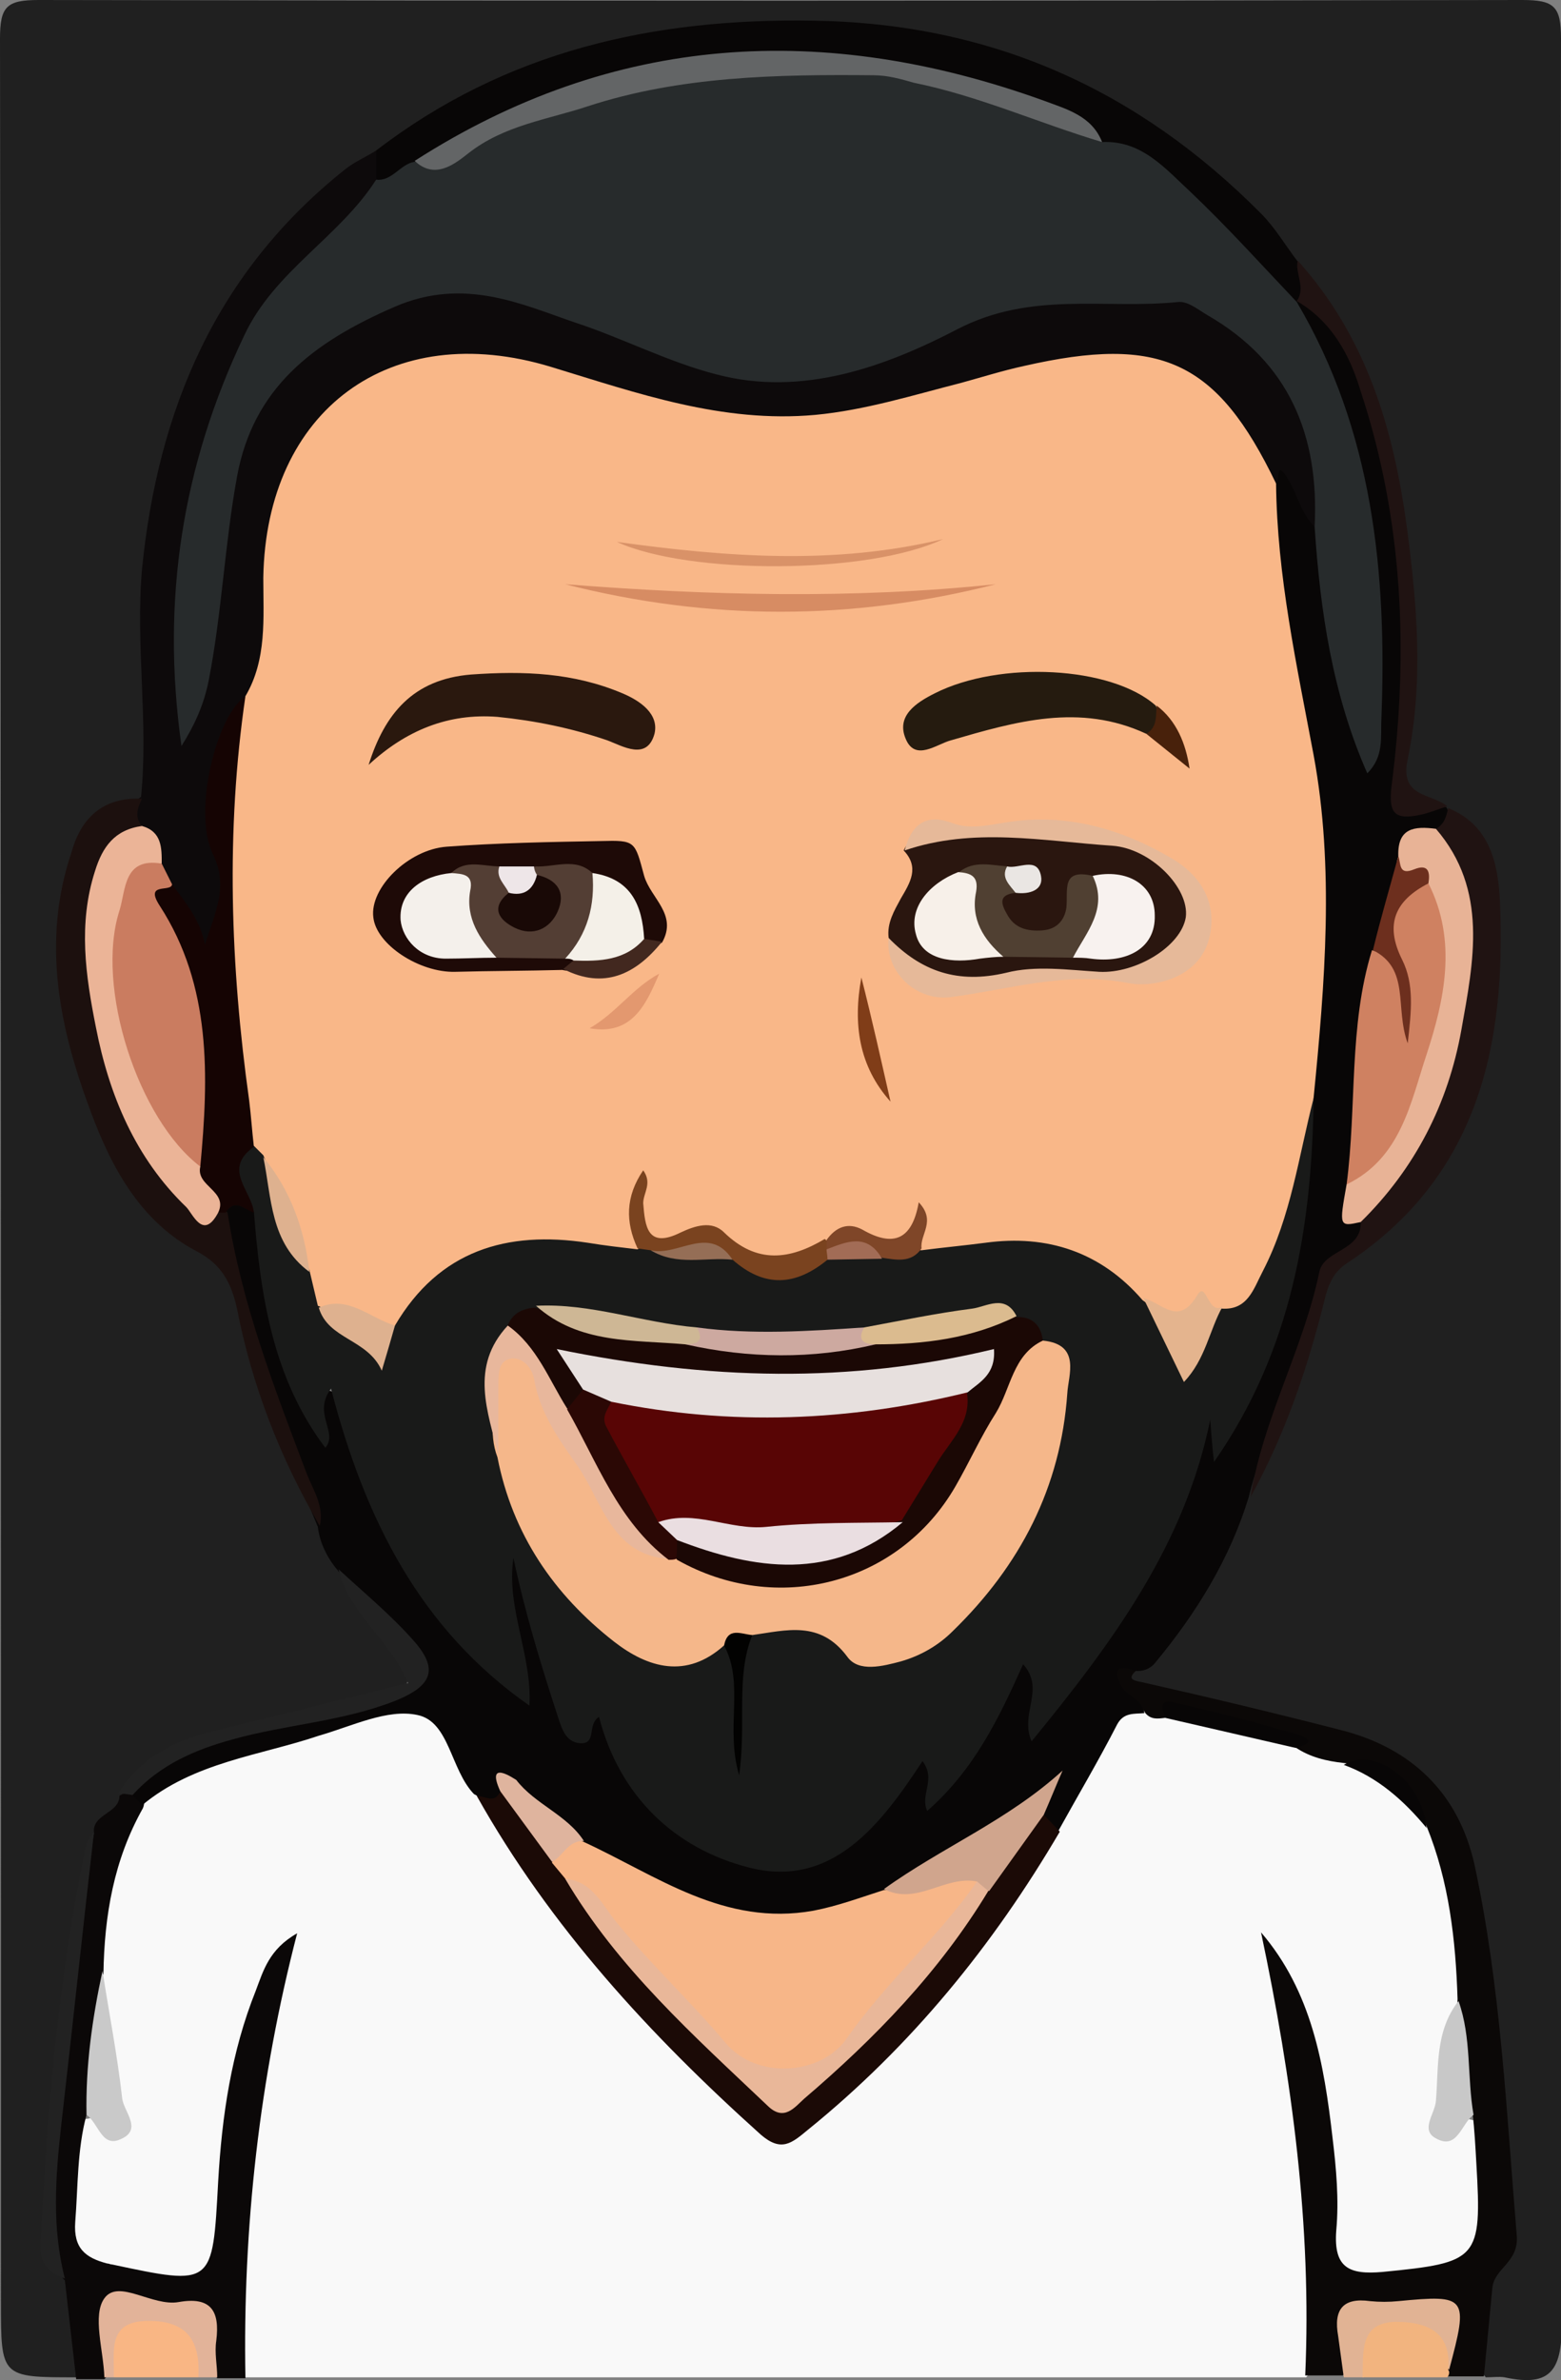 <?xml version="1.0" encoding="utf-8"?>
<!-- Generator: Adobe Illustrator 24.1.1, SVG Export Plug-In . SVG Version: 6.00 Build 0)  -->
<svg version="1.1" id="Capa_1" xmlns="http://www.w3.org/2000/svg"
 width="166pt" height="253pt" viewBox="0 0 166 253"
 preserveAspectRatio="xMidYMid meet" style="enable-background:new 0 0 166 253;">
<rect x="0" y="0" width="166" height="253" fill="#808080" stroke="none"/>
<style type="text/css">
	.st0{fill:#202020;}
	.st1{fill:#F9F9F9;}
	.st2{fill:#0B0807;}
	.st3{fill:#0B0808;}
	.st4{fill:#E1B394;}
	.st5{fill:#E2B399;}
	.st6{fill:#F9B684;}
	.st7{fill:#F2B47F;}
	.st8{fill:#080606;}
	.st9{fill:#0D0A0B;}
	.st10{fill:#1C100E;}
	.st11{fill:#201312;}
	.st12{fill:#222222;}
	.st13{fill:#1B0A06;}
	.st14{fill:#C9C9C9;}
	.st15{fill:#C8C8C8;}
	.st16{fill:#F9B788;}
	.st17{fill:#272B2C;}
	.st18{fill:#191A19;}
	.st19{fill:#F7B688;}
	.st20{fill:#150403;}
	.st21{fill:#CF8161;}
	.st22{fill:#E8B396;}
	.st23{fill:#D0A58D;}
	.st24{fill:#6D2F1E;}
	.st25{fill:#DFB49E;}
	.st26{fill:#CA7C60;}
	.st27{fill:#EBB497;}
	.st28{fill:#636566;}
	.st29{fill:#E9B799;}
	.st30{fill:#2A160F;}
	.st31{fill:#2A180E;}
	.st32{fill:#E6B999;}
	.st33{fill:#1E0A07;}
	.st34{fill:#251B0F;}
	.st35{fill:#D78C63;}
	.st36{fill:#7A431F;}
	.st37{fill:#D99268;}
	.st38{fill:#E4B48E;}
	.st39{fill:#DEB18F;}
	.st40{fill:#7F4628;}
	.st41{fill:#803D18;}
	.st42{fill:#E3986F;}
	.st43{fill:#42281F;}
	.st44{fill:#48210B;}
	.st45{fill:#F5B78A;}
	.st46{fill:#1B0805;}
	.st47{fill:#E8B79C;}
	.st48{fill:#CDA9A0;}
	.st49{fill:#CEB795;}
	.st50{fill:#DBBB8F;}
	.st51{fill:#020201;}
	.st52{fill:#956E56;}
	.st53{fill:#A26C56;}
	.st54{fill:#504032;}
	.st55{fill:#F7F0E9;}
	.st56{fill:#F8F2EF;}
	.st57{fill:#EAE6E3;}
	.st58{fill:#533E34;}
	.st59{fill:#F4F0EB;}
	.st60{fill:#F4F0E8;}
	.st61{fill:#EEE6E8;}
	.st62{fill:#2B0805;}
	.st63{fill:#580505;}
	.st64{fill:#E7E0DE;}
	.st65{fill:#EADEE1;}
	.st66{fill:#190906;}
</style>
<path class="st0" d="M8.1,252.7c-8,0-8,0-8-8c0-80.2,0-160.4-0.1-240.6C0,0.7,0.7,0,4.1,0c52.6,0.1,105.2,0.1,157.8,0
	c3.4,0,4.1,0.7,4.1,4.1c-0.1,80.9-0.1,161.7,0.1,242.6c0,5.1-1,7.1-6.1,6c-0.6-0.1-1.3,0-2,0c-2.2-2.8-1.5-6.1-0.2-8.5
	c2.8-5.2,2.1-10.7,1.7-16c-0.8-9.6-1.5-19.1-3.6-28.6c-1.7-7.7-6.1-12.6-13.9-14.5c-5.8-1.4-11.6-2.8-17.3-4.4
	c-1.7-0.5-4.2-0.2-4.6-2.9c5.6-5.5,9.8-11.9,12.3-19.4c2.8-6.9,6.2-13.6,7.6-21c0.5-2.5,2.4-3.8,4.3-5.2c10.5-7.7,17-26.3,13.6-38.8
	c-0.7-2.4-1.4-4.8-3.7-6.2c-0.5-0.2-0.9-0.4-1.4-0.7c-4.1-1.1-4.2-4.1-3.7-7.5c2-13.4-0.1-26.3-4.5-38.9c-1.5-4.2-3.9-8.1-6.9-11.4
	C124.6,12.4,107.9,4.2,87.3,3.4C70.1,2.7,54.4,6.7,40.5,17.1c-15.9,11.1-23.3,26.7-24,45.6c-0.2,6.3-0.4,12.6,0.3,18.8
	c0.2,1.5,0.2,3-1.3,4c-5.2,1.1-7.5,4.7-7.9,9.6c-1.1,10.9,1,21.2,7.2,30.4c1,1.5,2,3.3,3.6,4.1c6,3.1,7.7,8.6,9.4,14.5
	c1.7,5.9,4,11.7,6.8,17.1c0.8,1.8,1.3,3.7,2.4,5.4c1.6,2.9,3.7,5.5,5.4,8.3c2,3.1,1.4,4.8-2.1,5.9c-4.4,1.3-8.9,2.4-13.5,3.3
	c-4.9,0.9-9.6,2.5-12.8,6.7c-1.1,1.7-2.5,3.1-3.3,5c-2.7,9.1-3,18.6-4.2,28c-0.4,3.1-0.2,6.3-0.8,9.4c-0.6,2.9-0.6,6,2,8.3
	C8.6,245.3,9.5,249,8.1,252.7z"/>
<path class="st1" d="M138.9,252.7H26.1c-2.7-4.5-1.6-9.4-1.3-14.1c0.6-9.4,1.8-18.8,4.1-27.8c-2.9,8-4.4,16.4-4.4,24.8
	c0,6.7-1.9,8.2-8.6,6.9c-1.3-0.2-2.6-0.5-3.9-0.8c-3.6-0.8-5.4-2.9-5.3-6.7c0.1-3.3-0.3-6.7,1.5-9.7c4.6-0.1,3.8-2.8,3.1-5.9
	c-0.8-3.4-1.6-6.8-1.6-10.3c0.2-6.3,0.8-12.4,4.4-17.8c2.3-2.5,5.2-3.9,8.5-4.9c5.8-1.8,11.8-3,17.7-4.7c4.2-1.3,7-0.3,8.7,3.8
	c0.6,1.5,1.7,2.8,2.5,4.3c7.5,13.7,18.2,24.8,29.3,35.5c1.7,1.6,2.7,1.5,4.5,0c10.9-8.7,19.3-19.5,26.3-31.4
	c1.4-3.6,3.4-6.8,5.6-9.9c1.1-1.5,2.1-3,4.3-2.9c1,0.1,2,0.4,2.9,0.5c4.4,0.9,8.7,2.1,13,3.2c1.9,0.6,3.8,1.3,5.7,1.9
	c3.9,1.5,7.3,3.7,9.7,7.3c2.6,5.6,3.6,11.8,3,17.9c-0.6,2.4-1.4,4.8-1.7,7.2c-0.4,3-1,6,3.5,6.4c0.9,2.6,0.6,5.3,0.9,7.9
	c0.8,6.3,0,7.4-6.5,8.6c-0.5,0.1-1,0.2-1.5,0.3c-8.6,1.7-10.4,0.4-10.2-8.1c0.2-9.4-2.3-18.1-5.1-26.4c3.4,13.3,5.7,27.2,4.8,41.6
	C140.1,250.7,139.7,251.8,138.9,252.7z"/>
<path class="st2" d="M123.9,182.6c-0.8,0.1-1.5,0.2-2.1-0.5c-0.7-1.4-2.8-1-3.3-2.7c-0.3-1-0.3-2.1,0.6-2.7c0.7-0.5,1.6-0.3,1.8,0.8
	c-1,0.9-0.6,1.1,0.5,1.3c7.1,1.6,14.2,3.3,21.2,5.1c7.5,1.9,12.5,6.7,14.2,14.3c2.8,13,3.4,26.3,4.5,39.5c0.2,2.8-2.4,3.4-2.6,5.5
	c-0.3,3.1-0.6,6.3-0.9,9.4h-4c-0.3-0.4-0.5-0.8-0.5-1.3c-0.1-1.9,1.2-4.5-0.8-5.4c-2.5-1.1-5.6-0.5-8,0.5c-2.6,1.1,0.1,4.4-1.7,6.1
	h-4c0.7-15.9-1.4-31.5-4.7-47.1c5.4,6.3,6.7,14,7.6,21.8c0.4,3.3,0.7,6.6,0.4,9.9c-0.3,4,1.4,4.7,4.9,4.4c10.2-1,10.6-1.3,10-11.5
	c-0.1-1.8-0.2-3.6-0.4-5.4c-3.3-3.7-1.8-8-1.6-12.1c-0.2-6.3-0.9-12.5-3.3-18.4c-1.3-4.4-4.6-6.2-8.8-6.7c-1.8-0.2-3.6-0.6-5.2-1.7
	C133.4,183.8,128.8,182.3,123.9,182.6z"/>
<path class="st3" d="M9.2,224.8c-1,3.7-0.9,7.6-1.2,11.4c-0.2,2.8,1.1,3.8,3.4,4.4c0.2,0,0.3,0.1,0.5,0.1
	c10.8,2.3,10.7,2.3,11.3-8.8c0.4-7,1.4-13.8,4-20.3c0.8-2.1,1.4-4.4,4.4-6.1c-4,15.4-5.8,31.3-5.5,47.3h-3c-0.3-0.4-0.8-0.8-0.8-1.2
	c0.2-4.6-2.6-5.5-6.6-5.9c-2.9-0.3-3.6,0.4-3.4,3c0.1,1.5,0,3-1.2,4.2h-3l-1.2-10.5c-2.1-2.1-2-4.8-1.8-7.4
	c1.1-13.4,2.1-26.9,4.9-40.1c-0.3-2.1,2.7-2.1,2.7-4c0.4-0.3,0.9-0.4,1.5-0.4c0.8,0.3,1.4,0.7,1,1.7c-3.1,5.5-4.1,11.4-4.2,17.6
	c-1.2,3.2,0.6,6.5-0.1,9.7C10.4,221.1,10.7,223.2,9.2,224.8z"/>
<path class="st4" d="M142.9,252.7c-0.2-1.5-0.4-2.9-0.6-4.4c-0.5-2.8,0.5-4.1,3.4-3.7c1,0.1,2,0.1,3,0c7.3-0.7,7.5-0.5,5.4,7.3
	c-4.4-5.1-5.5-5-9.1,0.8L142.9,252.7z"/>
<path class="st5" d="M11.1,252.7c-0.1-2.9-1.3-6.6,0-8.4c1.5-2.1,5.1,0.9,7.9,0.4c3.4-0.6,4.4,0.9,4,4.1c-0.2,1.3,0.1,2.6,0.1,3.9
	h-2c-0.4-0.6,0,0.2-0.3-0.4c-3.8-5.8-5.3-5.8-8.7,0.4H11.1z"/>
<path class="st6" d="M12.1,252.7c0.1-2.7-0.8-6,3.7-6c4.2,0,5.5,2.2,5.3,6H12.1z"/>
<path class="st7" d="M144.9,252.7c0.1-2.6-0.4-5.8,3.5-5.9c3.1,0,6,0.9,5.6,5.1c0.2,0.2,0.1,0.6-0.1,0.8c0,0,0,0,0,0H144.9z"/>
<path class="st8" d="M15.1,191.9l-1-1.1c1.6-4.1,5.5-5.1,9.1-6.2c5.7-1.7,11.7-2.1,17.3-4.1c4-1.4,4.4-2.6,1.7-5.9
	c-2.1-2.6-4.3-5-6.3-7.7c-1.1-1.3-1.9-2.9-2.1-4.6c-4-9.5-7-19.3-10.3-29c-0.5-1.5-0.8-2.9-0.3-4.4c1-1.9,2.4-1.8,3.9-0.6
	c1.2,1.5,1.6,3.4,1.7,5.1c0.3,6.1,2.2,11.7,4.7,16.9c0,1,1.1,0.4,0.4,0.5c-0.2,0-0.3-0.1-0.3-0.3c-0.2-1-0.5-2.1,0.7-2.6
	c0.9-0.4,1.5,0.4,2.1,1c0.8,0.9,1.1,2,1.5,3.1c3.1,10.4,8.1,19.5,16.9,26.3c0.2-3.3-1.4-6.5-1.7-9.8c-0.1-1.4-0.5-3.4,1.4-3.7
	c1.9-0.3,2.1,1.7,2.4,3.1c0.8,4.2,1.8,8.4,3.3,12.5c0.5,1.2,0.5,2.5,2.7,1.6c2.2-0.9,2.8,1.6,3.2,2.9c1.4,4.5,4.9,6.9,8.3,9.6
	c6.8,5.5,14,2.7,19.1-3.2c1-1.1,1.5-2.6,2.7-3.6c2-1.8,3.2-1.2,3.9,1.8c2.3-3.3,4.4-6.1,5.9-9.4c0.7-1.5,0.9-4.1,3.3-3.6
	c2.3,0.5,1.2,3.1,2,5c5.9-9.1,13.1-17.2,14.8-28.2c0.2-1.4,0.6-3.2,2.4-3.4c1-0.1,1.4,1.2,1.3,2c7-11,8.6-23.5,8.7-36.4
	c1.1-13.1,2.2-26.3-1.2-39.2c-1.6-6.2-1.9-12.5-2.8-18.7c-0.2-2-0.2-4,0.1-6c0.2-1.1,0.5-2.5,1.7-2.6c1.2-0.2,1.7,1.2,2.2,2.2
	c0.8,1.6,1.6,3.1,2.2,4.8c1.5,7.9,2.2,16.1,4.9,23.3c-0.4-8.1,0.4-16.8-1.3-25.3c-1.1-5.6-2.2-11-5.3-15.9c-0.9-1.5-1.8-3.2-1.8-5.1
	c0.1-0.5,0.4-1,0.8-1.3c4.9,1.4,5.8,5.9,7.2,9.7c4.5,12.5,5.3,25.5,4,38.7c-0.6,5.5-0.5,5.5,4.6,5.7l0,0c0.6,1,0.4,1.8-0.4,2.6
	c-1.5,0.8-3.5,1.1-4,3.2c-1,3.4-1.7,6.8-2.7,10.2c-1.8,7.6-1,15.4-2.6,23c0.4,1.7-2.1,4.1,1.3,5c0.4,0.6,0.4,1.5-0.2,1.7
	c-4.8,2.3-5.6,7-6.6,11.4c-1.3,5.6-4.5,10.6-5.8,16.2c-2,6.6-5.6,12.4-10,17.7c-0.5,0.6-1.3,0.9-2.1,0.8c-2.3-0.9-2.2,0.4-1.4,1.7
	c0.6,1,2.2,1.4,2.4,2.8c-1.1,0.1-2.2-0.1-2.9,1.2c-2,3.9-4.2,7.6-6.3,11.4c-1.5,0.1-2.1-0.8-2.3-2.1c0-0.1,0-0.3,0-0.5
	c0-0.4,0.2-1.2-0.6-0.6c-4.9,4.3-10.7,7.1-16.2,10.5c-7.8,3-15.5,3.3-23.1-0.7c-2.8-1.5-5.9-2.4-8.5-4.2c-2-2.3-4.5-4-6.8-6
	c-0.7-0.6-1.3-0.9-1.9,0.1c-1.2,1.3-1.8-0.1-2.7-0.5c-2.5-2.6-2.6-7.7-6-8.4c-3.2-0.7-7,1.2-10.5,2.2
	C27.7,186.6,20.6,187.3,15.1,191.9z"/>
<path class="st9" d="M139.8,56c-1.6-1.6-1.9-3.8-3.1-5.5c-1-1.5-0.6,0.6-1,0.9c-2.5-0.6-3-2.9-4.1-4.7c-3-4.7-7.1-7.1-12.7-7.3
	c-6.8-0.3-13.2,1.6-19.5,3.6c-12.7,4-25.2,3.1-37.6-1.4c-8.5-3.1-16.8-3.6-24.6,2.1C31.4,48,29.5,54,29.4,61c0,4.6,0.6,9.4-2.4,13.4
	c-5.6,4.5-3.5,10.6-2.8,16c0.3,2.6,0.3,5.2-0.1,7.8c-0.2,1.2-0.7,2.3-2,2.6c-1.6,0.4-1.9-1.1-2.3-2.1c-0.5-1.4-1.5-2.6-2.1-3.9
	c-0.4-0.8-0.8-1.7-1.2-2.6c-0.4-1.5-1.1-2.8-2.1-4.1c-1-1.4-0.7-2.5,0.6-3.4c0.8-8-0.6-16.1,0.1-24.2C16.8,43.5,23,28.9,36.7,18
	c1-0.8,2.2-1.3,3.3-2c0.9,0.8,1,1.9,0.9,3c-1.3,3.6-3.9,6.3-6.7,8.5C26.9,33.5,23.9,42,22,50.4c-1.8,8.1-3.9,16.5-1.8,24.7
	c1.8-7.6,3-15.3,3.4-23.1c0.7-13.8,19.3-25.8,31.6-21c5.3,2.1,10.6,4.3,16.1,6.1c7.8,2.5,15.3,2.8,22.8-0.6
	c9.2-4.2,18.7-6.3,28.8-5.7C134.3,31.4,144.2,46.3,139.8,56z"/>
<path class="st8" d="M40,19v-3C53.8,5.4,69.5,1.9,86.6,2.2c18.8,0.3,34.4,7.3,47.5,20.5c1.5,1.5,2.6,3.4,3.9,5.1
	c0.3,1.4,2.3,2.9-0.1,4.3l0,0c-2.5,0.5-3.2-1.7-4.5-3c-5.2-5.4-10.1-11.2-17.4-14c-10-6.7-21.3-7.9-32.8-8
	C69.4,6.9,56.6,10.3,45.1,18C43.4,18.7,42.1,20.5,40,19z"/>
<path class="st10" d="M15.1,84.9c-0.5,1-0.8,2,0,2.9c-5.3,5.3-5.4,11.8-4.1,18.6c1.2,6.4,2.9,12.7,7.1,17.9c1.3,1.7,2.6,3.5,4.9,4
	c0.4,0,0.9,0.3,1.2,0.6c1.5,9.7,5,18.7,8.4,27.7c0.7,1.8,1.9,3.5,1.4,5.6c-4.2-7.2-7.2-14.9-8.8-23.1c-0.6-2.7-1.6-4.7-4.3-6.1
	c-5.9-3.1-9-8.8-11.2-14.7c-3.4-9-5.3-18.2-2.1-27.7C8.6,87,10.9,84.7,15.1,84.9z"/>
<path class="st11" d="M133,159.1c1.3-8.3,5.6-15.7,7.3-23.9c0.5-2.4,4.6-2.2,4.4-5.4c-0.2-1.7,1-2.7,1.8-3.9
	c8-11.3,11.5-23.3,6.2-36.8c-0.1-0.3-0.1-0.7,0-1c0.9-0.5,1.1-1.3,1.3-2.2c4.5,1.8,5.3,6,5.5,9.8c0.7,15.4-2.3,29.4-16.3,38.6
	c-1.5,1-2,2.4-2.4,4.1C139,145.6,136.6,152.6,133,159.1z"/>
<path class="st11" d="M137.9,32c1-1.4-0.2-2.9,0.1-4.3c7.3,8.1,10.2,17.9,11.6,28.3c1.1,8.2,1.8,16.5,0.1,24.7
	c-0.9,4.1,2.5,3.6,4.2,5c-0.9,0.3-1.9,0.7-2.8,0.9c-2.8,0.6-3.5-0.1-3.1-3.2c1.8-14.1,1.2-28.2-3.3-41.8
	C143.6,37.9,141.7,34.2,137.9,32z"/>
<path class="st12" d="M36,166.8c2.7,2.5,5.5,4.8,7.9,7.5c2.8,3.1,2.1,4.9-1.9,6.5c-5.6,2.2-11.6,2.5-17.3,4.1
	c-4,1.1-7.7,2.7-10.6,5.9l-1.5-0.2c2.4-3.9,6.2-5.7,10.5-6.7c6.7-1.6,13.4-3.3,20.3-5C41.4,174.2,37.1,171.5,36,166.8z"/>
<path class="st12" d="M10,194.7c-1.2,10.4-2.3,20.9-3.5,31.3c-0.6,5.4-1,10.8,0.4,16.2c-1.7-0.6-2.7-1.6-2.6-3.6
	c0.7-14.2,1.9-28.3,4.8-42.2C9.2,195.7,9.7,195.2,10,194.7z"/>
<path class="st13" d="M111,192.9l1.7,1.8c-7.1,12.1-15.8,22.8-26.8,31.7c-1.7,1.4-2.8,2.4-5,0.5c-11.8-10.6-22.4-22.1-30.2-36
	c0.9,0,1.9,0.9,2.5-0.5c3.6,0.9,4.2,4.6,6.3,6.9c0.5,0.8,1,1.6,1.5,2.3c5.4,8,12.6,14.4,19.3,21.2c2.2,2.2,4.2,2.3,6.4,0.1
	c6.5-6.4,13-12.7,17.8-20.5C106.8,198.1,107,193.9,111,192.9z"/>
<path class="st14" d="M9.2,224.8c-0.1-5.2,0.6-10.2,1.7-15.3c0.7,4.5,1.6,9.1,2.1,13.6c0.2,1.4,2.2,3.3-0.2,4.3
	C10.8,228.3,10.5,225.7,9.2,224.8z"/>
<path class="st15" d="M155.1,212.7c1.4,3.9,0.9,8.1,1.6,12.1c-1.3,0.9-1.7,3.8-4,2.5c-1.7-0.9-0.1-2.6,0-4
	C153,219.7,152.6,215.9,155.1,212.7z"/>
<path class="st8" d="M123.9,182.6c-0.2-0.7-0.7-1.9,0.6-1.7c4.6,1,9.1,2.2,13.6,3.5c1.8,0.6,0.9,1.1-0.3,1.4L123.9,182.6z"/>
<path class="st8" d="M142.9,187.6c3.4-2,8.4,1.8,8.8,6.7C149.3,191.4,146.5,188.9,142.9,187.6z"/>
<path class="st16" d="M26.1,74c2.3-3.9,1.9-8.3,1.9-12.6c0.3-17.8,13.5-27.6,30.6-22.4c9.2,2.8,18.2,6,28.1,5.1
	c5.3-0.5,10.4-2.1,15.5-3.4c2.2-0.6,4.4-1.3,6.7-1.8c14.5-3.3,20.5-0.6,26.8,12.5c0.1,9.8,2.2,19.3,4,28.9c2.2,11.9,1.2,24.2,0,36.3
	c-0.6,5.5-1.3,11-3.1,16.3c-1,3-2.3,5.9-5.8,6.8c-1.7,0.5-3.3-1.9-5.3,0.3c-1.2,1.3-3.3-0.7-4.8-1.5c-5.4-5-11.8-6.3-18.9-4.8
	c-1.1,0.3-2.3,0.2-3.4-0.2c-1-0.2-0.4-2.8-2.8-1.4c-2.2,1.3-5.1-1.1-7.6,0.5c-3.4,2.5-6.9,3-10.4,0.2c-1.2-1-2.5-1.2-4.2-0.9
	c-5.3,0.9-5.6,0.6-5.5-5c-1.2,2,1.3,4.3-0.3,6.5c-1.8,0.9-3.6,0.4-5.3,0c-8.2-1.8-14.2,2.1-19.7,7.5c-3.1,1.3-5.6-1.7-8.6-1.3
	c-2-1-1.5-3.2-2.2-4.7c-1-4.2-2.5-8.2-5.2-11.7c-0.5-0.7-0.8-1.5-1-2.3c-1.6-7.5-2.8-15-1.7-22.7c0.9-5.8-0.8-11.5-0.3-17.3
	C24,78.2,24.4,76,26.1,74z"/>
<path class="st17" d="M117.2,15.1c4.2-0.2,6.7,2.8,9.4,5.3c3.9,3.7,7.6,7.8,11.3,11.7c8.1,13.7,9.6,28.8,9,44.3
	c-0.1,2,0.3,4-1.5,5.8c-3.7-8.4-5-17.2-5.6-26.2c0.5-9.7-2.7-17.5-11.4-22.5c-1-0.6-2.1-1.5-3.1-1.4c-7.8,0.8-15.6-1.2-23.5,2.9
	c-7.7,4-16.5,7.2-25.6,4.8c-5.1-1.3-10.1-3.9-15-5.5c-5.6-1.9-11.8-4.9-19.2-1.7c-8.8,3.8-15.1,8.7-16.8,18.1
	c-1.3,7.1-1.6,14.4-3,21.6c-0.5,2.5-1.4,4.6-2.9,7c-2.2-15.5,0.1-29.9,6.7-43.7c3.2-6.8,10.1-10.4,14-16.5c1.7,0.2,2.6-1.7,4.1-1.9
	c5.5-0.9,9.8-4.6,15-6.2C72.5,6.8,86,5.8,99.8,8.4C105.9,9.5,111.9,11.8,117.2,15.1z"/>
<path class="st18" d="M42,140.9c4.7-8,11.9-10.1,20.5-8.8c1.8,0.3,3.6,0.5,5.3,0.7c0.4-0.3,1-0.4,1.5-0.1c2.8,0.6,5.7-0.6,8.4,0.5
	c3.5,2.4,7,2.5,10.5,0c1.7-0.5,3.5-0.6,5.3-0.3c1.5,0.4,3-0.2,4.5,0c2.3-0.3,4.5-0.5,6.8-0.8c6.6-0.9,12.3,1,16.7,6.1
	c2.1,1.4,2.8,3.9,4.5,5.8c1.8-1.3,1.7-4.1,3.9-4.9c2.8,0.2,3.4-2.1,4.4-4c3-5.8,3.8-12.2,5.4-18.4c-0.2,13.7-2.3,26.8-10.6,38.7
	c-0.2-1.7-0.3-3.1-0.4-4.5c-2.7,13.3-10.4,23.7-19,34.2c-1.3-3,1.5-5.5-0.9-8.2c-2.6,5.8-5.2,11.2-10.2,15.6c-0.8-1.8,1-3.3-0.5-5.3
	c-4.4,6.7-9.6,13.6-18.5,11.3c-7.8-2-13.7-7.5-15.9-16c-1.3,0.8-0.2,2.9-2,2.8c-1.6-0.1-2-1.7-2.4-2.9c-1.8-5.5-3.5-11.1-4.7-16.8
	c-0.8,5.3,2,10.3,1.7,15.7c-11.6-8.1-17.5-19.8-21.1-33.7c-2,2.7,0.8,4.6-0.6,6.3c-5.6-7.4-6.9-16.2-7.6-25.1c-1.3-2.3-5.5-4.7,0-7
	l1,1c1.8,4,2.7,8.4,4.9,12.2c0.3,1.3,0.6,2.5,0.9,3.8c1.6,0.6,2.9,1.6,4.2,2.6C39.8,143.2,40.8,142.2,42,140.9z"/>
<path class="st19" d="M60.2,199.8l-1.5-1.8c0.5-1.7,1.1-3.4,3.4-2.2c7.8,3.6,14.9,9,24.4,7.3c2.6-0.5,5-1.4,7.5-2.2
	c3.3-0.2,6.4-2.9,9.9-1.3c0.7,1.3-0.2,2.2-0.9,3.1c-4,5.4-8.4,10.6-13.2,15.4c-4.1,4.3-9.3,4.3-13.3-0.4c-4.2-4.9-9.4-8.9-12.9-14.4
	C62.8,201.8,61.5,200.8,60.2,199.8z"/>
<path class="st20" d="M27,121.9c-3.4,2.4-0.2,4.7,0,7c-1-0.3-2-1.6-3,0l-0.8,0c-1.9-1.2-2.9-2.9-2.9-5.2c-0.3-8.8,0.8-17.7-3.9-25.8
	c-1-1.7-2.4-4.4,1.9-3.9c1.4,1.9,3,3.8,3.5,6.4c1-3.3,2.6-6.1,0.8-9.7C20.5,86.2,23,76.1,26.1,74c-2.1,14.3-1.6,28.7,0.4,43
	C26.7,118.6,26.8,120.2,27,121.9z"/>
<path class="st21" d="M143.2,125.9c1.1-8.3,0.2-16.8,2.7-24.9c4.4,1.3,3.2,4.9,3.4,7.9c-0.1,0.7,1,0.1,0.3,0.2c0,0,0,0,0-0.2
	c-0.2-2.7-0.5-5.4-1.7-8c-1.6-3.5-0.1-5.7,4-7.3c2.2,1.2,2.9,3.3,2.9,5.4c0.1,9-2,17.4-7.2,24.8C146.6,125.3,145.4,127,143.2,125.9z
	"/>
<path class="st22" d="M143.2,125.9c5.8-2.8,6.8-8.7,8.5-13.8c1.9-5.8,3.3-12.1,0.2-18.2c-1-1.1-4.2,0.4-3.2-2.9
	c-0.1-3,1.7-3.2,4-2.9c5.6,6.5,4,14.1,2.7,21.4c-1.4,7.8-4.9,14.7-10.7,20.4C142.4,130.4,142.4,130.4,143.2,125.9z"/>
<path class="st23" d="M103.9,200c-3.4-0.7-6.4,2.6-9.9,0.8c6.1-4.4,13.2-7.3,19-12.6c-0.7,1.6-1.3,3.1-2,4.7l-5.8,8.1
	C104.5,201,104.3,200.4,103.9,200z"/>
<path class="st24" d="M148.7,91c0.3,0.8,0,2.1,1.7,1.4c1.5-0.6,1.7,0.3,1.5,1.5c-3.5,1.8-4.7,4.3-2.8,8.1c1.3,2.6,1,5.4,0.6,8.9
	c-1.4-3.8,0.3-7.9-3.7-9.9C146.8,97.7,147.8,94.3,148.7,91z"/>
<path class="st25" d="M62.1,195.7c-1.7-0.1-2.2,1.6-3.4,2.2l-5.5-7.5c-1.6-3.5,1.5-1.3,1.7-1.2C56.9,191.8,60.3,192.9,62.1,195.7z"
	/>
<path class="st26" d="M18.3,94c-0.1,0.9-3-0.3-1.3,2.3c5.5,8.5,5.2,18.1,4.3,27.7c-2,0.7-3.3-0.6-4.1-2c-5-8.5-8.4-17.3-5.4-27.4
	c0.9-3.2,2.4-4.1,5.4-2.8L18.3,94z"/>
<path class="st27" d="M17.2,91.8c-4.1-0.7-3.8,2.8-4.5,5c-2.6,8.1,2,22.2,8.6,27.2c-0.5,2.1,3,2.6,1.9,4.9c-1.6,3-2.7,0.1-3.4-0.6
	c-5.4-5.2-8.2-11.9-9.6-19.1c-1.1-5.5-1.9-11-0.1-16.6c0.8-2.6,2.1-4.4,5-4.8C17.2,88.4,17.2,90.1,17.2,91.8z"/>
<path class="st28" d="M117.2,15.1c-6.7-2-13.1-4.9-20-6.3C95.8,8.4,94.4,8,92.9,8c-10.3-0.1-20.6,0.1-30.4,3.3
	c-4.2,1.4-8.9,2-12.7,5c-1.3,1-3.5,2.9-5.7,0.8C65.3,3.5,87.7,2.3,111,10.7C113.4,11.6,116.1,12.3,117.2,15.1z"/>
<path class="st29" d="M103.9,200l1.2,1c-5.2,8.6-12.1,15.7-19.6,22.1c-1,0.9-2.1,2.4-3.8,0.8c-7.9-7.5-16-14.7-21.6-24.2
	c3,0.3,3.9,2.8,5.6,4.8c3.6,4.4,7.8,8.3,11.5,12.7c3.3,3.9,10.2,3.4,12.9-0.6C94.3,210.6,99.8,205.9,103.9,200z"/>
<path class="st30" d="M94.5,99.7c-0.2-1.6,0.6-2.9,1.3-4.2c1-1.7,2-3.3,0.3-5.1c0.6-1.3,1.8-2.2,3.1-2.2c7.4-0.1,14.8-0.2,22,1.6
	c3.7,1,6.3,5.3,5.5,8.4c-0.9,3.6-5.8,6.3-9.6,5.6c-3.7-0.6-7.5-0.7-11.2,0.5C100.3,106.2,97.8,105,94.5,99.7z"/>
<path class="st31" d="M39.2,81.3c1.7-5.4,4.7-9.1,10.9-9.6c5.6-0.4,10.9-0.2,16.1,2c1.9,0.8,3.9,2.2,3.4,4.3c-0.8,2.9-3.4,1.3-5,0.7
	c-3.8-1.3-7.7-2.1-11.7-2.5C47.7,75.8,43.2,77.6,39.2,81.3z"/>
<path class="st32" d="M94.5,99.7c3.5,3.6,7.4,4.9,12.5,3.7c3.1-0.8,6.6-0.3,9.9-0.1c3.9,0.2,8.7-2.7,9.2-5.8
	c0.4-3.1-3.7-7.3-7.8-7.6c-7.4-0.5-14.8-2-22.1,0.5c0.7-2.7,2.2-4,5.1-2.9c1.9,0.7,3.8,0.2,5.8-0.1c6.3-1,12.2,0.7,17.6,3.9
	c3,1.8,4.8,4.7,3.9,8.4c-1.1,4.4-6.1,5.3-8.6,4.8c-6.7-1.3-12.7,0.7-19,1.5C97.3,106.4,94.1,103.2,94.5,99.7z"/>
<path class="st33" d="M59.8,103.1c-3.8,0.1-7.6,0.1-11.4,0.2c-3.8,0.1-8.4-2.9-8.7-5.8c-0.4-3.1,3.7-7.2,7.8-7.5
	c5.4-0.4,10.9-0.5,16.4-0.6c3.7-0.1,3.6,0,4.6,3.7c0.7,2.4,3.6,4.1,1.9,7.1c-0.4,0.2-0.9,0.2-1.4,0.1c-2.3-2-2.6-6-6.4-6.5
	c-1.8-0.5-3.7-0.5-5.6-0.5c-1.2,0-2.4,0-3.7,0c-1.6,0-3.3-0.1-4.9,0.5c-2,0.7-4.4,1.4-3.9,4.2c0.5,2.6,3,2.7,5.2,2.7
	c1.3,0,2.6-0.1,3.9-0.1c2.1,0,4.1-0.2,6.2,0.3c0.5,0.2,1,0.5,1.4,0.9C61.2,102.8,61,103.4,59.8,103.1z"/>
<path class="st34" d="M121.9,78c-7.1-3.3-13.9-1.3-20.8,0.7c-1.5,0.4-3.8,2.3-4.8-0.2c-1-2.4,1.1-3.8,3.1-4.8
	c6.9-3.5,18.8-2.9,23.5,1.3C123.5,76.3,124.3,77.7,121.9,78z"/>
<path class="st35" d="M60.1,62.1c15.3,1.2,30.5,1.6,45.8,0C90.6,66,75.4,66,60.1,62.1z"/>
<path class="st36" d="M88,133.9c-3.4,2.8-6.7,3-10.1,0c-2.7-2.1-5.9,0.4-8.7-1l-1.4-0.2c-1.3-2.8-1.3-5.5,0.6-8.3c1,1.4,0,2.4,0,3.5
	c0.2,2.4,0.4,4.9,4,3.1c1.5-0.7,3.3-1.3,4.6,0c3.5,3.4,7,2.9,10.7,0.7c0.6,0.4,0.8,1.2,0.4,1.8C88.2,133.6,88.1,133.8,88,133.9
	L88,133.9z"/>
<path class="st37" d="M100.3,57.3c-8,3.8-27.1,3.8-34.7,0.3C77.2,59.2,88.7,60.1,100.3,57.3z"/>
<path class="st38" d="M130,138.9c-1.4,2.5-1.8,5.6-4.1,8c-1.5-3.1-2.9-6-4.3-8.9c1.9,0.4,3.7,3.1,5.7-0.3
	C128.3,136,128.4,139.8,130,138.9z"/>
<path class="st39" d="M42,140.9c-0.4,1.4-0.8,2.8-1.4,4.8c-1.5-3.4-5.7-3.3-6.7-6.7C37,137.6,39.3,140.1,42,140.9z"/>
<path class="st40" d="M87.9,132.8v-1c1-1.4,2.3-1.9,3.8-1.1c3.3,1.9,5.3,1.1,6-2.9c1.9,2,0.1,3.4,0.3,4.9c-1.1,1.6-2.7,1.2-4.2,1
	C92,132.2,89.8,133.5,87.9,132.8z"/>
<path class="st39" d="M32.9,135.2c-4.2-3.1-4-7.9-4.9-12.2C30.9,126.5,32.4,130.7,32.9,135.2z"/>
<path class="st41" d="M94.7,117.1c-3.4-3.8-4-8.3-3.1-13.2C92.7,108.2,93.7,112.7,94.7,117.1z"/>
<path class="st42" d="M70.1,103.5c-1.4,3.3-2.9,6.6-7.4,5.8C65.5,107.7,67.3,105,70.1,103.5z"/>
<path class="st43" d="M68.5,99.8l1.9,0.3c-2.8,3.5-6.2,5.1-10.5,2.9l1.2-1C63.1,100.2,65.8,100.1,68.5,99.8z"/>
<path class="st44" d="M121.9,78c1.2-0.7,1-1.9,1.1-3c2.1,1.6,3.1,4,3.5,6.7L121.9,78z"/>
<path class="st45" d="M110.9,142.5c4.1,0.4,2.7,3.7,2.6,5.6c-0.7,10-5,18.3-12.2,25.3c-1.5,1.5-3.4,2.6-5.5,3.2
	c-1.9,0.5-4.5,1.2-5.7-0.5c-2.9-3.9-6.5-2.8-10.1-2.3c-0.9,0.7-1.9,1.1-3,1.1c-4,3.6-8.1,2.4-11.7-0.4c-6.4-5-10.8-11.4-12.4-19.6
	c-1-2.6-0.2-5.2-0.5-7.9c-0.1-1.4,0-2.8,1.7-3.2c1.5-0.3,2.7,0.7,3.2,1.9c1.5,3.5,3.2,6.9,5.3,10.1c2.2,3.4,3.6,7.7,8.3,8.7
	c0.5,0.1,1,0.2,1.5,0.3c4.4,1.6,8.7,2.9,13.6,2.2c6.8-1,11.7-4.1,14.9-10.3c1.9-3.7,3.7-7.4,5.8-11
	C107.6,144.1,108.2,141.8,110.9,142.5z"/>
<path class="st46" d="M110.9,142.5c-3.2,1.5-3.4,5.1-5,7.7c-1.6,2.5-2.8,5.2-4.3,7.8c-6,10.4-19,13.8-29.6,7.8
	c-0.6-0.7-0.5-1.4,0-2.1c4.4-0.5,8.6,1.4,13.1,1c3.5-0.4,6.8-0.9,9.6-3.3c2.7-4.5,6.2-8.5,7.6-13.7c0.7-2.7-1.3-1.7-2.3-1.5
	c-5.9,0.9-11.9,1.1-17.9,1.1c-5.3,0-10.6-0.4-15.9-1.1c-1.5-0.2-3.5-1-3.6,1.8c-0.3,1.3-1.1,2.2-2.5,2.3c-2.2-3-4.7-5.8-6.2-9.2
	c0.5-1.4,1.5-2,3-2.1c5.3,1.7,10.9,2.8,16.5,3.2c6.3,1.1,12.8,1.1,19.2,0c5.2,0.1,10.1-2.2,15.4-2.2
	C109.7,139.9,110.7,140.8,110.9,142.5z"/>
<path class="st47" d="M54,140.9c3.1,2.2,4.4,5.8,6.3,8.8c1.8,0.8,2.7,2.4,3.5,4c2,4.3,5.2,7.8,7.3,12c-6.1-0.4-7.1-6.2-9.7-9.9
	c-1.9-2.7-4-5.6-4.6-9.2c-0.2-1.1-1.1-2.3-2.4-2.2c-1.4,0.2-1.4,1.6-1.4,2.8c0,2.5,0,5,0,7.5C51.9,150.1,49.9,145.3,54,140.9z"/>
<path class="st48" d="M93.1,142.9c-6.7,1.6-13.5,1.5-20.2,0c0.2-0.7,0.8-1.2,1.2-1.8c5.9,0.8,11.9,0.4,17.8,0
	C92.3,141.7,92.8,142.2,93.1,142.9z"/>
<path class="st49" d="M74.1,141.1c0.8,1.4,0.1,1.8-1.2,1.8c-5.5-0.5-11.3,0-15.9-4.1C62.8,138.5,68.3,140.6,74.1,141.1z"/>
<path class="st50" d="M93.1,142.9c-1.2,0-2-0.4-1.2-1.8c3.8-0.7,7.6-1.5,11.5-2c1.5-0.2,3.5-1.6,4.7,0.8
	C103.3,142.3,98.2,142.9,93.1,142.9z"/>
<path class="st51" d="M77,174.9c0.4-2,1.8-1.2,3-1.1c-1.8,4.5-0.6,9.3-1.4,14.9C77.1,183.6,79.2,179,77,174.9z"/>
<path class="st52" d="M69.2,132.9c2.9,0.7,6.2-2.8,8.7,1C75,133.6,72,134.6,69.2,132.9z"/>
<path class="st53" d="M87.9,132.8c2.1-0.8,4.3-1.8,5.9,1l-5.8,0.1C88,133.5,87.9,133.1,87.9,132.8z"/>
<path class="st54" d="M108,94.9c-1.8,0.2-1.6,1.1-0.9,2.3c0.8,1.5,2.2,1.8,3.7,1.7c1.6-0.1,2.4-1.1,2.6-2.4c0.2-1.9-0.6-4.2,2.8-3.4
	c2.3,3.7,1.9,5.5-2.1,8.7l-7.4-0.1c-4.8-1.3-3.5-5.8-4.7-9c1.6-1.3,3.5-0.7,5.2-0.6C107.8,92.9,108.6,93.7,108,94.9z"/>
<path class="st55" d="M101.9,92.7c1.3,0.1,2.2,0.4,1.9,2.1c-0.6,2.9,0.8,5.1,2.9,6.9c-0.8,0-1.7,0.1-2.5,0.2
	c-2.8,0.5-6.1,0.2-6.8-2.6C96.6,96.5,98.8,93.9,101.9,92.7z"/>
<path class="st56" d="M114.1,101.8c1.4-2.7,3.8-5.2,2.1-8.7c3.6-0.8,6.6,0.9,6.6,4.2c0.1,3.6-3.1,5.1-6.8,4.6
	C115.4,101.8,114.7,101.8,114.1,101.8z"/>
<path class="st57" d="M108,94.9c-0.6-0.8-1.6-1.6-0.9-2.8c1.2,0.3,3.2-1.1,3.6,1C111,94.6,109.5,95.1,108,94.9z"/>
<path class="st58" d="M56.9,92.1c2.1,0.1,4.3-1,6.1,0.7c2.5,4.2,0.7,6.9-2.9,9.1l-7.3-0.1c-4.2-1.6-3.8-5.7-4.8-9
	c1.5-1.5,3.4-0.7,5.2-0.7c0.8,0.8,1.4,1.7,1.4,2.9c0.1,1.4,0.5,2.8,2.3,2c1.9-0.9,0.7-2.4,0-3.6C56.7,93,56.7,92.5,56.9,92.1z"/>
<path class="st59" d="M48,92.8c1.2,0.1,2.4,0.1,2,1.9c-0.5,2.9,1,5.1,2.8,7.1c-1.8,0-3.6,0.1-5.4,0.1c-2.8,0-4.6-2.1-4.8-4.1
	C42.4,94.8,44.9,93.1,48,92.8z"/>
<path class="st60" d="M60.1,101.9c2.4-2.6,3.2-5.7,2.9-9.1c4.1,0.6,5.3,3.4,5.5,7c-2,2.3-4.7,2.4-7.5,2.3
	C60.7,101.9,60.4,101.9,60.1,101.9z"/>
<path class="st61" d="M54.1,94.9c-0.4-0.9-1.4-1.6-1-2.8l3.7,0c0,0.3,0.1,0.6,0.3,0.9C57,95,56.2,95.9,54.1,94.9z"/>
<path class="st62" d="M71.1,165.8c-5.4-4.1-7.6-10.4-10.8-16l1.7-2.1c1.3-0.4,2.3,0.1,3.2,1c1.2,4.3,3.4,8.2,5.4,12.1
	c0.5,0.9,1.6,1.5,1.4,2.8c0,0.7,0,1.4-0.1,2.1C71.7,165.8,71.4,165.8,71.1,165.8z"/>
<path class="st63" d="M70,161.8c-1.8-3.4-3.7-6.7-5.5-10.1c-0.6-1.1,0.1-1.8,0.5-2.7c1.7-1.1,3.6-0.7,5.3-0.5
	c9.1,1.5,18.2,1.1,27.2-0.8c1.8-0.4,3.6-0.8,5.3,0.2c0.6,3.2-1.7,5.2-3.1,7.5l-3.8,6.2C87.4,164,78.7,164,70,161.8z"/>
<path class="st64" d="M102.9,148c-12.6,3.1-25.2,3.6-37.9,1l-3-1.3l-2.8-4.3c16.1,3.3,31.2,3.7,46.5,0
	C105.9,146.1,104.2,146.9,102.9,148z"/>
<path class="st65" d="M70,161.8c3.9-1.4,7.6,0.9,11.5,0.5c4.8-0.5,9.7-0.4,14.5-0.5c-7.5,6.3-15.7,5.1-24,1.9L70,161.8z"/>
<path class="st66" d="M54.1,94.9c1.6,0.4,2.6-0.3,3-1.9c2.2,0.5,3.1,1.9,2.2,3.9c-0.8,1.8-2.6,2.7-4.6,1.7
	C53.1,97.8,52.1,96.5,54.1,94.9z"/>
</svg>
